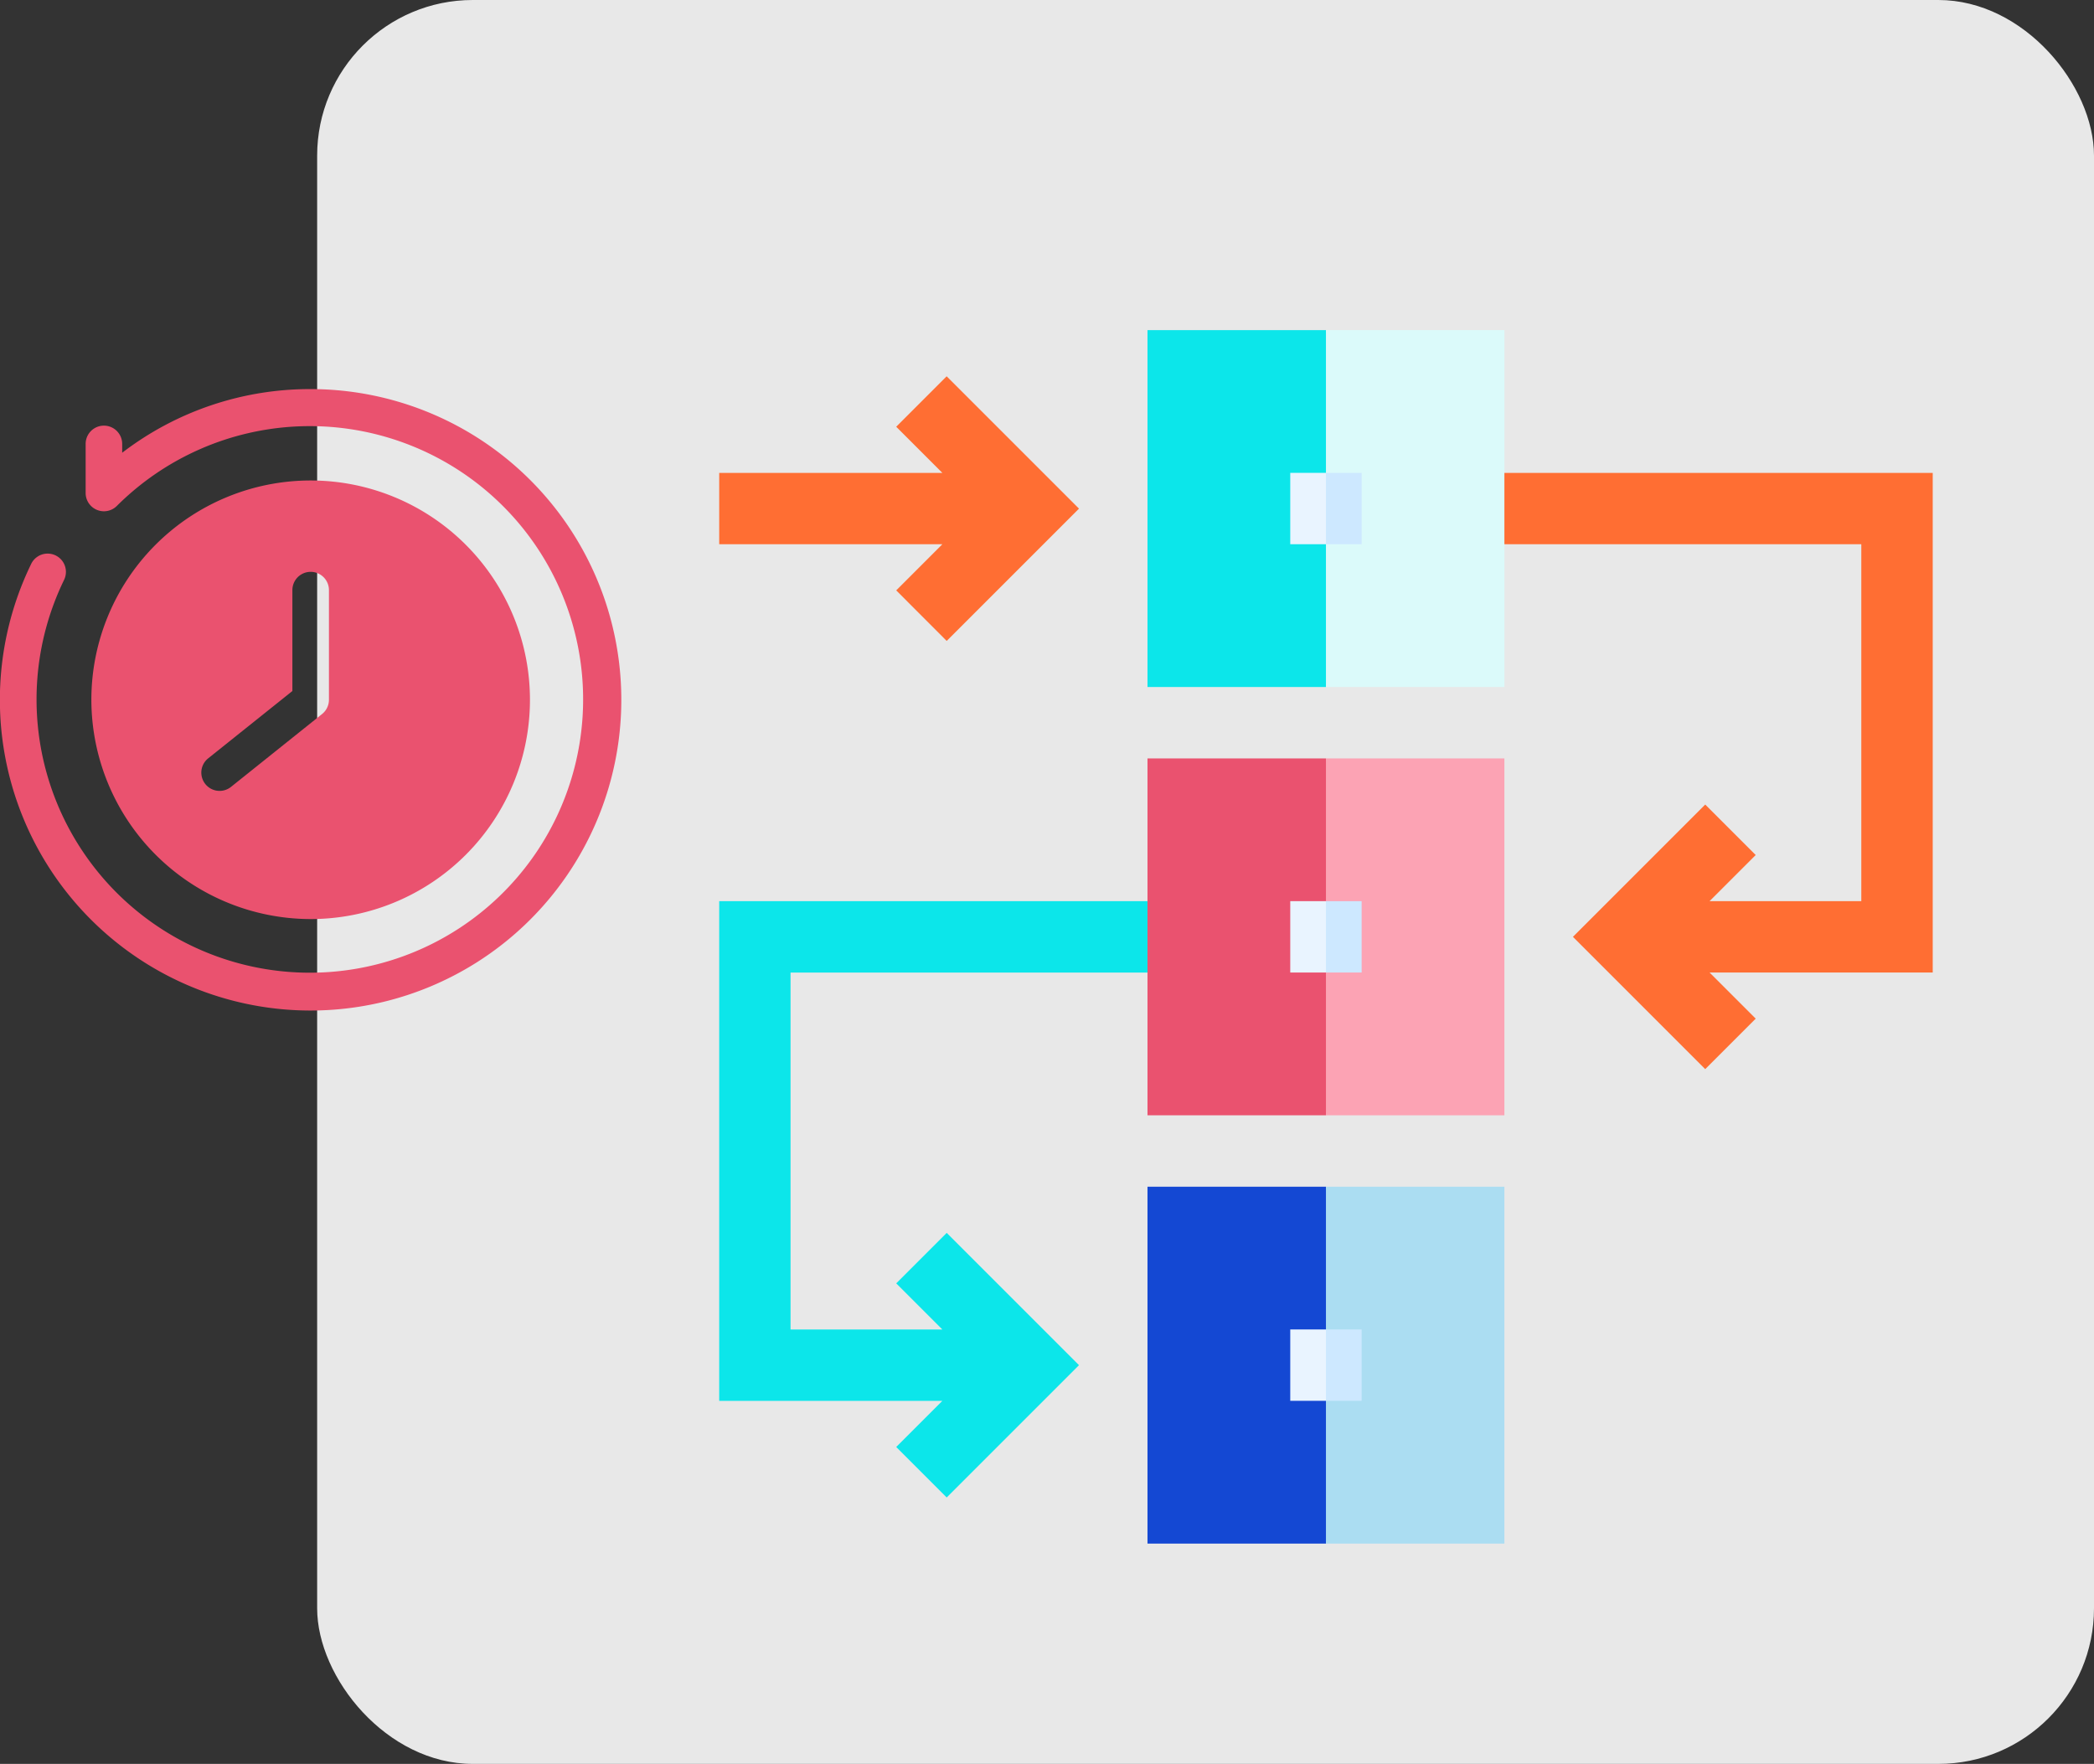<svg xmlns="http://www.w3.org/2000/svg" width="161.453" height="136" viewBox="0 0 161.453 136">
  <rect x="0" y="0" width="161.453" height="136" fill="#333333" stroke="none"/>
  <g id="_9" data-name="9" transform="translate(-3436.547 8481)">
    <g id="Grupo_958284" data-name="Grupo 958284" transform="translate(0 329)">
      <g id="Grupo_958279" data-name="Grupo 958279" transform="translate(0 321)">
        <g id="Grupo_958273" data-name="Grupo 958273" transform="translate(2493 -10389)">
          <g id="Grupo_958245" data-name="Grupo 958245">
            <rect id="Rectángulo_340365" data-name="Rectángulo 340365" width="137" height="136" rx="12" transform="translate(968 1258)" fill="#e8e8e8"/>
          </g>
          <g id="_x32_2_x2C__memories_x2C__time_x2C__emotion_x2C__memory_x2C__efficiency_x2C__clock" transform="translate(942.454 1286.907)">
            <g id="Grupo_958246" data-name="Grupo 958246" transform="translate(1.093 1.093)">
              <path id="Trazado_726503" data-name="Trazado 726503" d="M25.046,1.093A23.769,23.769,0,0,0,10.514,6V5.32a1.409,1.409,0,0,0-2.818,0V9.107a1.41,1.41,0,0,0,2.4,1,21.071,21.071,0,1,1-4.064,5.7A1.409,1.409,0,0,0,3.5,14.566,23.957,23.957,0,1,0,25.046,1.093Z" transform="translate(-1.093 -1.093)" fill="#ea526f"/>
              <path id="Trazado_726504" data-name="Trazado 726504" d="M92.974,109.883A16.908,16.908,0,1,0,76.066,92.974,16.928,16.928,0,0,0,92.974,109.883ZM85.049,97.51,91.565,92.3V84.52a1.409,1.409,0,0,1,2.818,0v8.454a1.409,1.409,0,0,1-.529,1.1l-7.045,5.636a1.409,1.409,0,0,1-1.76-2.2Z" transform="translate(-69.021 -69.021)" fill="#ea526f"/>
            </g>
          </g>
        </g>
      </g>
    </g>
    <g id="diagrama-de-flujo" transform="translate(3492 -8455.547)">
      <path id="Trazado_726552" data-name="Trazado 726552" d="M317.752,65.5H345.27V93.02h-11.7l3.558-3.558-3.892-3.892-10.2,10.2,10.2,10.2,3.892-3.892-3.558-3.558h17.206V60H317.752L315,62.75Z" transform="translate(-257.211 -48.991)" fill="#ff6e33"/>
      <path id="Trazado_726553" data-name="Trazado 726553" d="M0,278.527H17.206l-3.558,3.558,3.892,3.892,10.2-10.2-10.2-10.2-3.892,3.892,3.558,3.558H5.5V245.506H33.022l2.752-2.752L33.022,240H0Z" transform="translate(0 -195.972)" fill="#0ce6ea"/>
      <path id="Trazado_726554" data-name="Trazado 726554" d="M17.539,19.394l-3.892,3.892,3.558,3.558H0v5.5H17.206l-3.558,3.558L17.54,39.8l10.2-10.2-10.2-10.2Z" transform="translate(0 -15.836)" fill="#ff6e33"/>
      <path id="Trazado_726555" data-name="Trazado 726555" d="M180,0V27.518h13.759l2.752-13.759L193.759,0Z" transform="translate(-146.978)" fill="#0ce6ea"/>
      <path id="Trazado_726556" data-name="Trazado 726556" d="M268.759,0H255V27.518h13.759Z" transform="translate(-208.219)" fill="#dbfafa"/>
      <path id="Trazado_726557" data-name="Trazado 726557" d="M180,180v27.518h13.759l2.752-13.759L193.759,180Z" transform="translate(-146.978 -146.978)" fill="#ea526f"/>
      <path id="Trazado_726558" data-name="Trazado 726558" d="M268.759,180H255v27.518h13.759Z" transform="translate(-208.219 -146.978)" fill="#fca3b4"/>
      <path id="Trazado_726559" data-name="Trazado 726559" d="M180,360v27.518h13.759l2.752-13.759L193.759,360Z" transform="translate(-146.978 -293.956)" fill="#1448d3"/>
      <path id="Trazado_726560" data-name="Trazado 726560" d="M268.759,360H255v27.518h13.759Z" transform="translate(-208.219 -293.956)" fill="#abddf2"/>
      <path id="Trazado_726561" data-name="Trazado 726561" d="M240,420v5.5h2.752l2.385-2.752L242.752,420Z" transform="translate(-195.971 -342.949)" fill="#e9f4ff"/>
      <path id="Trazado_726562" data-name="Trazado 726562" d="M257.752,420H255v5.5h2.752Z" transform="translate(-208.219 -342.949)" fill="#cde8ff"/>
      <path id="Trazado_726563" data-name="Trazado 726563" d="M240,240v5.5h2.752l1.957-2.752L242.752,240Z" transform="translate(-195.971 -195.971)" fill="#e9f4ff"/>
      <path id="Trazado_726564" data-name="Trazado 726564" d="M255,240h2.752v5.5H255Z" transform="translate(-208.219 -195.971)" fill="#cde8ff"/>
      <path id="Trazado_726565" data-name="Trazado 726565" d="M240,60v5.5h2.752l1.957-2.752L242.752,60Z" transform="translate(-195.971 -48.993)" fill="#e9f4ff"/>
      <path id="Trazado_726566" data-name="Trazado 726566" d="M255,60h2.752v5.5H255Z" transform="translate(-208.219 -48.993)" fill="#cde8ff"/>
    </g>
  </g>
</svg>
